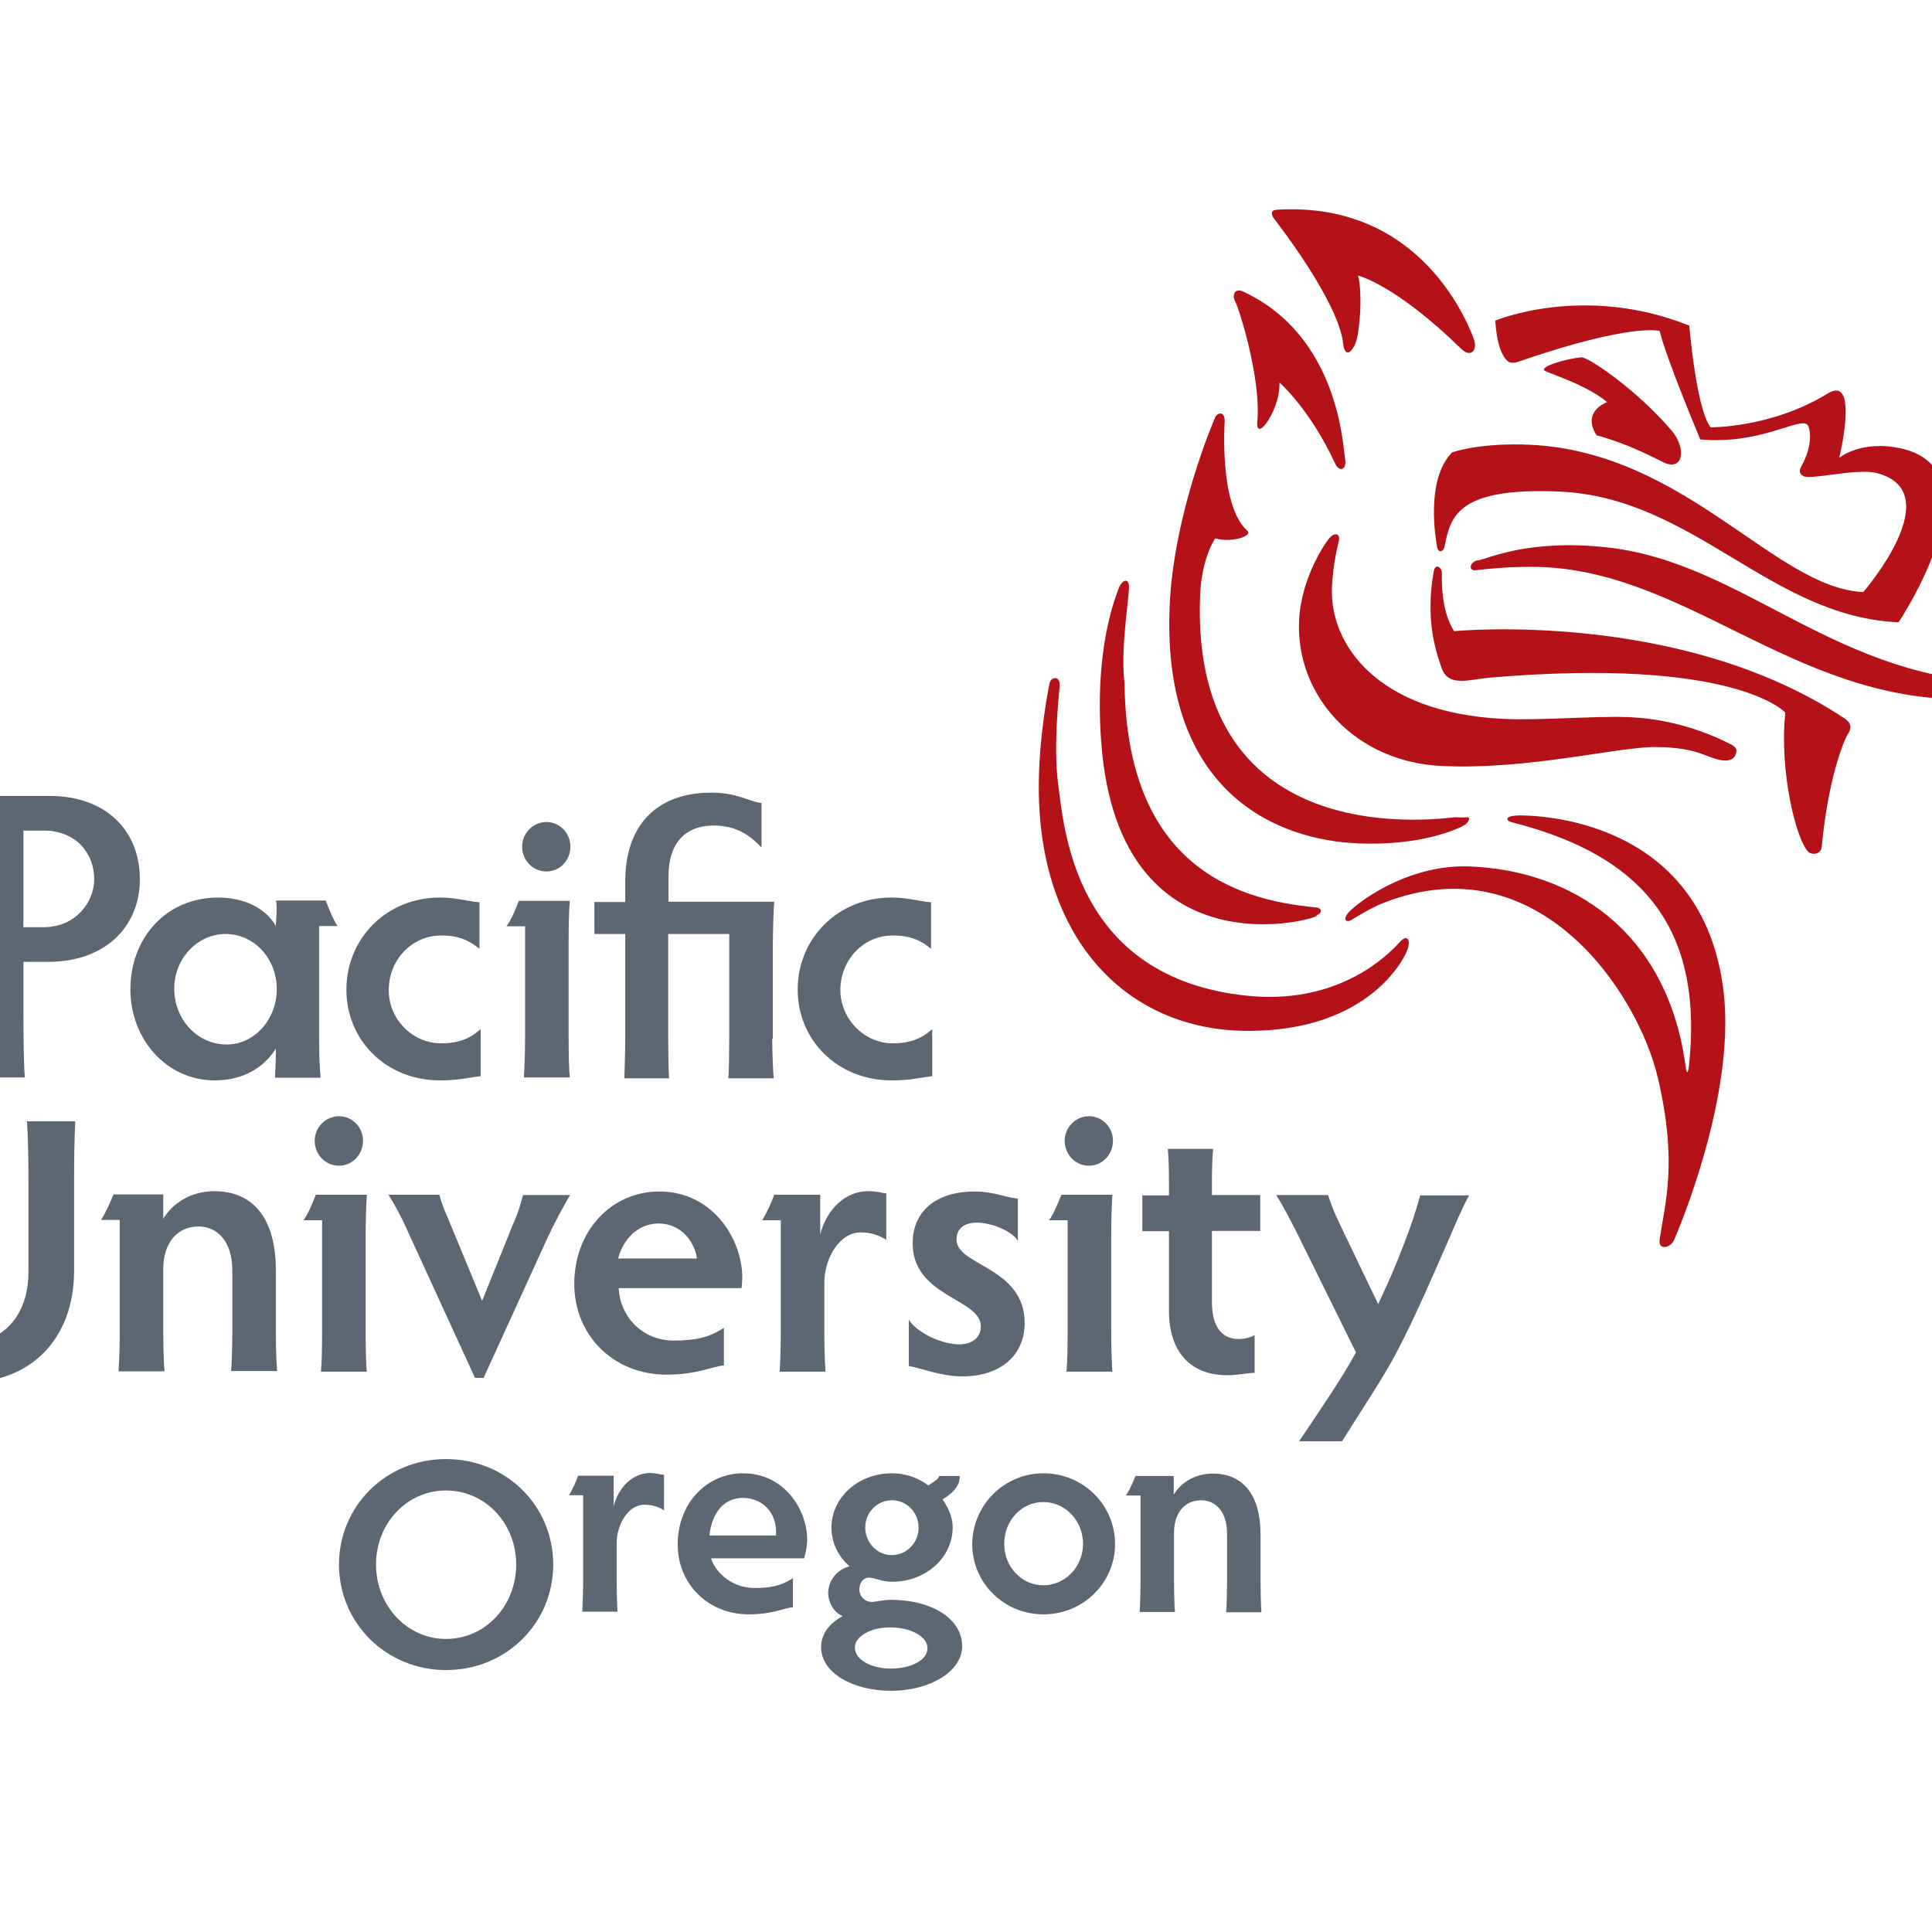 <?xml version="1.0" encoding="utf-8"?>
<!-- Generator: Adobe Illustrator 19.2.1, SVG Export Plug-In . SVG Version: 6.00 Build 0)  -->
<svg version="1.1" id="layer" xmlns="http://www.w3.org/2000/svg" xmlns:xlink="http://www.w3.org/1999/xlink" x="0px" y="0px"
	 viewBox="0 0 652 652" style="enable-background:new 0 0 652 652;" xml:space="preserve">
<style type="text/css">
	.st0{fill:#B41218;}
	.st1{fill:#5D6673;}
</style>
<path class="st0" d="M622.7,242.6c-55.5-37.1-132-29.6-132-29.6c-4.6-7.4-4.1-17.8-4.1-19.7c0-1.8-2.3-3.5-2.8-0.2
	c-2.7,15.6,0.4,25.7,2.7,32.3c2.3,6.6,9.2,3.9,16.1,3.3c83.3-7.1,99.9,11.8,99.9,11.8c-2.1,19.8,3.7,43.1,7.8,47
	c1,1,4.3,1.1,4.5-1.9c2.2-22.7,7.2-35.3,9-38.2C625.5,244.7,623.5,243.2,622.7,242.6"/>
<path class="st0" d="M453.3,116c0.4,3.8,2.3,4.2,4.2-0.3c1.4-3.5,2.4-17,0.8-22.7c0,0,12.5,2.9,34.9,24.8c3.1,3,5.8,0.5,4-3.9
	c-1.4-3.4-17-46.3-66.5-43.1c-2,0.2-1.8,1.7-0.5,3.3C431.8,76.2,451.7,101.9,453.3,116"/>
<path class="st0" d="M424.3,142.4c-0.3,2.9,1.1,3.2,3.2,0.2c1.6-2.3,4.4-7.5,4.3-13.5c0,0,10.3,9,18.7,27.2c1.5,3.3,4.2,2.3,3.4-1.7
	c-0.7-3.4-1.8-41.4-34.8-56.4c-2.9-0.9-3.2,2-2.2,3.7C418,103.6,425.7,127.8,424.3,142.4"/>
<path class="st0" d="M458.1,284.6c22,1,34.6-5.2,36.2-6.2c1.5-1,2-2.7,0.8-2.6c-1,0.1-1.7,0.1-4,0c-1.9-0.1-89.6,14.5-86.1-74.8
	c0.5-12.8,5.1-19.3,5.1-19.3c5.6,1.6,13.1-0.9,10.7-2.7c-9.5-8.8-7.5-36.8-7.5-36.8c0.1-3.7-2.7-3.1-3.4-0.9c0,0-14,32.1-15.2,63.9
	C392.3,267.8,431.3,283.5,458.1,284.6"/>
<path class="st0" d="M472.7,317.6c-8.8,9.8-26.1,21.2-52.2,18.4c-58-6.2-61.4-56.4-63.4-71.4c-1.6-12,0.1-28.8,0.5-32.8
	c0.4-4.1-3-3.4-3.4-1.2c-0.5,2.2-3.3,16.9-3.6,32c-1.2,52.9,28.6,85.3,70.7,85.3c40.9,0,53.1-24.8,53.9-28.1
	C476,316.5,474.5,315.7,472.7,317.6"/>
<path class="st0" d="M512.4,275.2c-4.6,0.1-4.4,1.7-2.2,2.3c48.5,12.2,64.2,40,59.8,82c-0.5,4.3-1,1.7-1.2,0
	c-6.3-45.7-38.7-65.8-72.9-67.1c-21.8-0.8-39.2,13.3-41.1,15.9c-1.9,2.6,0.1,3,1.4,2.1c1.4-0.9,6.9-4.3,11-5.8
	c51.9-20.2,85.5,30.2,92.3,59.2c6.7,28.6,2.4,42.1,0.6,54.4c-0.6,4,3.7,2.9,4.8,0.4c1.7-3.9,20.8-48.8,16.8-83.7
	C574.8,275.4,517.2,275.1,512.4,275.2"/>
<path class="st0" d="M443.9,308.9c2.3-0.3,2.6-2.5,0.1-2.7c-28-2.5-63.8-15-64.5-75.7c-1.4-10.8,1.4-28,1.5-31.9
	c0.2-3.9-2.3-3-3.4-0.2c-1,2.8-8.3,19.9-6,51.6C377.5,333.8,452.2,307.9,443.9,308.9"/>
<path class="st0" d="M508.5,121.6c-1.6-1.7-3.3-4.9-3.9-13.4c0,0,29.9-12.6,65.5,1.7c0,0,2.3,28.1,7.2,34.3c0,0,20.4,0.3,39.5-11.4
	c10.8-6.6,3.9,21.7,3.9,21.7s7.3-6.1,20.7-3.2c33.6,7.3-0.6,58.6-0.6,58.6l-0.3,0.1c-43.1-2-68.9-42-114-44.1
	c-35.3-1.6-37,8.9-39,18.5c-0.5,2.2-2.2,2-2.5,0.3c-0.5-2.9-4-22.7,5-32c0,0,9.1-3.4,26.5-2.6c52.4,2.5,82.6,48.4,112.3,49.7
	c0,0,29.1-33.5,4.8-40.1c-7.1-1.9-22.6,2.5-25.1,0.9c-0.6-0.3-1.7-1.2-0.7-3c4.4-8,2.8-12.7,2.6-13.4c-1.2-5.1-14.7,6.1-36.6,4.1
	c0,0-11.6-27.6-13.7-36.6c0,0-9.3-2.9-47.8,10.4C509.8,122.9,508.9,122,508.5,121.6"/>
<path class="st0" d="M584.1,251.2c-8.3-4.3-20.6-8.7-34.8-9.2c-12.2-0.4-29.3,1.2-41.9,0.6c-42.7-2-58.7-25.2-57.9-44.4
	c0.4-8,1.7-12.8,2.3-15.6c0.6-2.7-1.4-2.8-2.8-1.4c-1.4,1.3-9.9,13.5-10.6,28.3c-1.1,25.4,19,47.7,48.2,49
	c29.2,1.4,59.8-6.6,72.5-6.4c14.4,0.2,16.5,3.7,22.2,4.5c4.1,0.5,4.7-2.1,4.7-3.5C585.9,252.9,585.9,252.1,584.1,251.2"/>
<path class="st0" d="M564.2,145.4c-12-14.1-28.1-24.8-30.4-24.8c-2.3,0-12.8,2.3-12.8,4.2c0,0.9,13,4.1,21.4,10.9
	c0,0-8.8,3-3.6,11.2c9.5,2.5,18.6,7.1,22.1,8.9C568.2,159.6,569.2,151.3,564.2,145.4"/>
<path class="st0" d="M689.3,229.9c-3,0.2-7.5,0.6-9.9,0.6c-59.5,0-90.4-40.8-137.3-45.8c-27.1-2.9-40.6,4.2-43.3,4.4
	c-2.7,0.3-3.7,3.8-0.4,3.3c3.3-0.4,9.6-1.1,18.5-1.1c51.1,0,87.2,44.7,145.5,44.7c14.4,0,25.6-2.7,27.4-4.6
	C690.4,230.6,690.4,229.9,689.3,229.9"/>
<path class="st1" d="M7.9,312.9h6.9c10.5,0,17-8.2,17-16.3c0-8.5-6.1-16.3-17-16.3H7.9V312.9z M7.9,340.3c0,8.9,0.1,19.3,0.5,23.3
	H-8c0.3-4.1,0.5-14.5,0.5-23.3v-50.2c0-8.9-0.2-17.6-0.5-21.5h24.6c19.4,0,30.6,11.9,30.6,28.1c0,16.1-11.8,27.9-30.9,27.9H7.9
	V340.3z"/>
<path class="st1" d="M148.9,352.1c6.4,0,10.2-2,13.3-4.8v15.9c-4.6,0.5-7.2,1.4-13.7,1.4c-18.4,0-31.6-13.7-31.6-30.6
	c0-17.2,13.4-31.1,31.6-31.1c5.5,0,9.4,1.3,13.3,1.6v15.7c-3.3-2.7-6.8-4.5-12.9-4.5c-9.9,0-17.7,8.2-17.7,18.4
	C131.1,343.8,139.1,352.1,148.9,352.1"/>
<path class="st1" d="M184.4,277.4c4.5,0,8.1,3.8,8.1,8.3c0,4.6-3.5,8.4-8.1,8.4c-4.6,0-8.2-3.8-8.2-8.4
	C176.2,281.2,179.9,277.4,184.4,277.4 M191.9,350.2c0,4.9,0.1,11,0.4,13.4h-15.5c0.2-2.7,0.4-8.9,0.4-13.4v-37.6h-6.3
	c1.6-2,3.1-5.8,4.2-8.6h17.2c-0.3,3-0.4,8.6-0.4,13.3V350.2z"/>
<path class="st1" d="M301.3,352.1c6.4,0,10.2-2,13.3-4.8v15.9c-4.6,0.5-7.2,1.4-13.7,1.4c-18.4,0-31.7-13.7-31.7-30.6
	c0-17.2,13.4-31.1,31.7-31.1c5.5,0,9.4,1.3,13.3,1.6v15.7c-3.2-2.7-6.8-4.5-12.9-4.5c-9.9,0-17.7,8.2-17.7,18.4
	C283.6,343.8,291.6,352.1,301.3,352.1"/>
<path class="st1" d="M76.5,352.5c-9.8,0-17.7-8.4-17.7-18.8c0-10.2,7.8-18.5,17.3-18.5c9.7,0,17.3,8.3,17.3,18.6
	C93.4,344.1,85.8,352.5,76.5,352.5 M107.6,312.5h6.3c-1.4-1.9-3.1-6.4-4-8.6H93.2c0.4,4.3-0.1,5.7-0.1,9.4v-0.8
	c-3.6-6.3-11.1-9.6-19.5-9.6c-17.5,0-29.6,13.6-29.6,31c0,16.7,12.1,30.7,28.5,30.7c8.2,0,15.8-3.2,20.6-10.7c0,4.8-0.2,7.4-0.3,9.8
	h15.4c-0.4-3.6-0.5-8.7-0.5-13.3V312.5z"/>
<path class="st1" d="M260.6,350.6c0,4.7,0.3,10.8,0.5,13.3h-15.3c0.2-2.7,0.3-8.7,0.3-13.3v-35.4h-20.6v35.4
	c0,4.2,0.1,10.3,0.3,13.3h-15.1c0.1-3,0.3-9.1,0.3-13.3v-35.4h-10.4v-10.8h10.4v-6.9c0-19.3,10.9-30,29-30c8.9,0,12.7,3,17,3.5v15
	c-4.2-4.4-8.8-7.4-16.1-7.4c-9.9,0-15.3,6.2-15.3,17.1v8.6h35.7c-0.3,3-0.5,11.7-0.5,16.4V350.6z"/>
<path class="st1" d="M-30.1,378.4c-0.3,3.5-0.5,11.4-0.5,20.7v30.2c0,14.6,8.6,23.7,20.1,23.7c11.5,0,20.1-9.1,20.1-23.7v-30.2
	c0-7.4-0.1-15.2-0.5-20.7h16.3c-0.3,5.7-0.4,13.5-0.4,20.7v29.8c0,23.3-15.1,37.5-35.4,37.5c-20.4,0-35.4-14.1-35.4-37.5v-29.8
	c0-9.3-0.2-17.2-0.5-20.7H-30.1z"/>
<path class="st1" d="M67,413.9c-7.2,0-11.9,5.6-11.9,14.3v21.2c0,3.6,0.1,9.6,0.4,13.4H40c0.3-3.8,0.4-9.8,0.4-13.4v-37.7h-6.3
	c1.8-2.9,3-5.7,4.2-8.6h16.8v8.2c3.1-5.2,9.3-9.3,17.2-9.3c13.4,0,20.8,9.5,20.8,26.7v20.6c0,3.6,0.1,9.6,0.4,13.4H78
	c0.3-3.8,0.4-9.8,0.4-13.4v-20.6C78.4,418.9,73.3,413.9,67,413.9"/>
<path class="st1" d="M148.3,403.3c0.5,1.9,1.3,4.3,2.7,7.4l11.7,28.3l10.4-25.8c2-4.4,2.7-7.3,3.4-9.9h15.9
	c-2.5,4.2-5.5,9.8-7.7,14.6L163.2,465h-2.9L138,416.4c-1.8-4.2-4.2-8.9-6.9-13.2H148.3z"/>
<path class="st1" d="M208.6,424.7h26.6c-0.8-5.6-5.3-11.8-12.9-11.8C215.4,412.9,210.4,418,208.6,424.7 M208.8,434.8
	c0.5,9.5,7.9,17.6,18.6,17.6c7,0,11.7-0.9,16.9-4.3v12.7c-4.3,0.4-8.9,3.1-19.4,3.1c-18,0-31.1-13.4-31.1-30.6
	c0-17.9,12.5-31.2,28.7-31.2c18,0,28,16,28,29.1c0,1.3-0.1,2.9-0.3,3.5H208.8z"/>
<path class="st1" d="M299.1,402.7v15.7c-2.2-1.4-5.1-2.5-8.6-2.5c-7.3,0-12.3,8.9-12.3,16.9v16.8c0,4.4,0.1,8.9,0.4,13.3h-15.5
	c0.3-4.4,0.4-8.9,0.4-13.3v-37.8h-6.3c1.6-2.5,3.1-6,4.1-8.6h15.5v13.4c2.2-8.7,8.7-14.6,16-14.6C296.7,402,297.5,402.7,299.1,402.7
	"/>
<path class="st1" d="M345.8,446.5c0,10.4-7.6,18-21.1,18c-7.2,0-14.5-3-18-3.5v-15.6c3.1,4.7,11.5,8.3,17,8.3c4.5,0,7.3-2.4,7.3-6.1
	c0-9.4-23-9.9-23-28c0-10.7,7.7-17.5,21-17.5c6.3,0,11.1,2.2,14.5,2.4v14.2c-2.6-3.9-9.9-6.1-13.7-6.1c-5.1,0-7,2.6-7,5.7
	C322.7,427.2,345.8,427.5,345.8,446.5"/>
<path class="st1" d="M114.4,376.7c4.6,0,8.1,3.8,8.1,8.3c0,4.5-3.5,8.4-8.1,8.4c-4.6,0-8.2-3.8-8.2-8.4
	C106.2,380.4,109.9,376.7,114.4,376.7 M123.4,449.5c0,4.8,0.1,11,0.4,13.4h-15.5c0.3-2.7,0.4-8.9,0.4-13.4v-37.7h-6.3
	c1.5-1.9,3.1-5.9,4.2-8.6h17.2c-0.2,3-0.4,8.6-0.4,13.3V449.5z"/>
<path class="st1" d="M367.5,376.7c4.6,0,8.1,3.8,8.1,8.3c0,4.5-3.5,8.4-8.1,8.4c-4.6,0-8.2-3.8-8.2-8.4
	C359.3,380.4,363,376.7,367.5,376.7 M375,449.5c0,4.8,0.2,11,0.4,13.4h-15.5c0.3-2.7,0.4-8.9,0.4-13.4v-37.7H354
	c1.5-1.9,3.1-5.9,4.2-8.6h17.2c-0.2,3-0.4,8.6-0.4,13.3V449.5z"/>
<path class="st1" d="M409.4,387.6c-0.3,3.1-0.4,7.3-0.4,11.6v4.1h16.3v12.1H409v24c0,9.1,3.9,12.5,9.1,12.5c1.8,0,4.3-0.6,5.3-1.4
	v12.8c-2.3,0-5.5,0.8-9.4,0.8c-10.5,0-19.5-6.1-19.5-21.8v-26.8h-9v-12.1h9v-4.1c0-4.3-0.1-8.5-0.4-11.6H409.4z"/>
<path class="st1" d="M479.3,403.3c-0.8,2.9-2,7-3.2,10.3c-4,11.1-7,18-11,26.5L452,412.8c-1.7-3.6-3-6.8-3.8-9.5h-17.5
	c2.5,4,4.7,8.3,7.2,13.2l19.7,39.9c-4.6,8.6-14.3,22.7-19.2,30h14.5c4.7-7.6,14.3-22,18.4-30c6-11.2,13.4-28.5,18.1-39.2
	c1.3-3.1,4.3-10.1,6.4-13.8H479.3z"/>
<path class="st1" d="M150.5,492.4c20.5,0,36.2,15.9,36.2,35.6c0,19.7-15.8,35.6-36.2,35.6c-20.2,0-36.1-15.9-36.1-35.6
	C114.4,508.3,130.2,492.4,150.5,492.4 M150.5,553.1c13.3,0,23.7-11.2,23.7-25.1c0-13.9-10.4-25-23.7-25c-13.2,0-23.6,11.1-23.6,25
	C126.9,541.8,137.3,553.1,150.5,553.1"/>
<path class="st1" d="M224.1,497.7v12c-1.7-1.1-3.9-1.9-6.6-1.9c-5.6,0-9.4,6.8-9.4,13v12.9c0,3.4,0.1,6.8,0.3,10.2h-11.9
	c0.2-3.4,0.3-6.8,0.3-10.2v-29.1h-4.8c1.2-1.9,2.4-4.6,3.1-6.6h12v10.3c1.7-6.7,6.7-11.2,12.3-11.2
	C222.2,497.2,222.8,497.7,224.1,497.7"/>
<path class="st1" d="M323.9,498.1c0,3.7-2.7,6-5.8,7.9c1.4,2.1,3.4,5.4,3.4,9.5c0,10-8.9,18.3-20.5,18.3c-3.4,0-5.9-1.4-7.8-1.4
	c-1.7,0-3.2,1.6-3.2,4.1c0,2.1,1.8,4.1,4.2,4.1c1.3,0,3.7-0.7,6.6-0.7c12.9,0,23.9,5.9,23.9,15.7c0,8.4-10.8,15-24,15
	c-13.1,0-23.6-6.2-23.6-14.7c0-4.7,3.1-8.3,7.3-10.5c-3-1.2-4.9-4.6-4.9-7.9c0-3.9,2.9-7.9,7.2-8.9c-3.4-3-6.1-7.4-6.1-13.1
	c0-10.1,9-18.3,20.4-18.3c5.2,0,9.4,1.9,12.3,4.1c0.7-0.6,3.6-2,3.6-3.2H323.9z M300.7,563.1c6.9,0,12.3-2.9,12.3-6.9
	c0-3.9-5.6-7-12.7-7c-6.4,0-11.8,3-11.8,6.8C288.5,560,293.8,563.1,300.7,563.1 M301,524.8c5,0,9-4.2,9-9.3c0-5.1-4-9.2-9-9.2
	c-5,0-9,4.1-9,9.2C292,520.6,296,524.8,301,524.8"/>
<path class="st1" d="M352.1,497.2c13.4,0,24.2,10.6,24.2,23.9c0,13.1-10.8,23.7-24.2,23.7c-13.2,0-24-10.5-24-23.7
	C328.2,507.9,338.9,497.2,352.1,497.2 M352.1,535c7.3,0,13.4-6.2,13.4-14c0-7.8-6-14.1-13.4-14.1c-7.3,0-13.2,6.2-13.2,14.1
	C338.9,528.8,344.8,535,352.1,535"/>
<path class="st1" d="M405.3,506.3c-5.5,0-9.1,4.3-9.1,11v16.4c0,2.8,0.1,7.4,0.3,10.3h-11.9c0.2-2.9,0.3-7.5,0.3-10.3v-29H380
	c1.4-2.2,2.3-4.4,3.2-6.6h12.9v6.3c2.4-4,7.1-7.1,13.2-7.1c10.3,0,16.1,7.3,16.1,20.6v15.9c0,2.8,0.1,7.4,0.3,10.3h-11.9
	c0.2-2.9,0.3-7.5,0.3-10.3v-15.9C414.2,510.1,410.2,506.3,405.3,506.3"/>
<path class="st1" d="M240,525.9c0.9,3.6,6.1,10,14.6,10c5.4,0,9-0.7,13-3.3v9.8c-3.3,0.3-6.8,2.4-14.9,2.4c-13.8,0-24-10.3-24-23.6
	c0-13.7,9.6-24,22.1-24c13.9,0,21.6,12.3,21.6,22.4c0,1,0,2.5-1,6.3H240z M239.4,518.2l22.5,0c0.5-8.1-5-12.7-11.2-12.7
	C244.7,505.5,240.3,510,239.4,518.2"/>
</svg>
